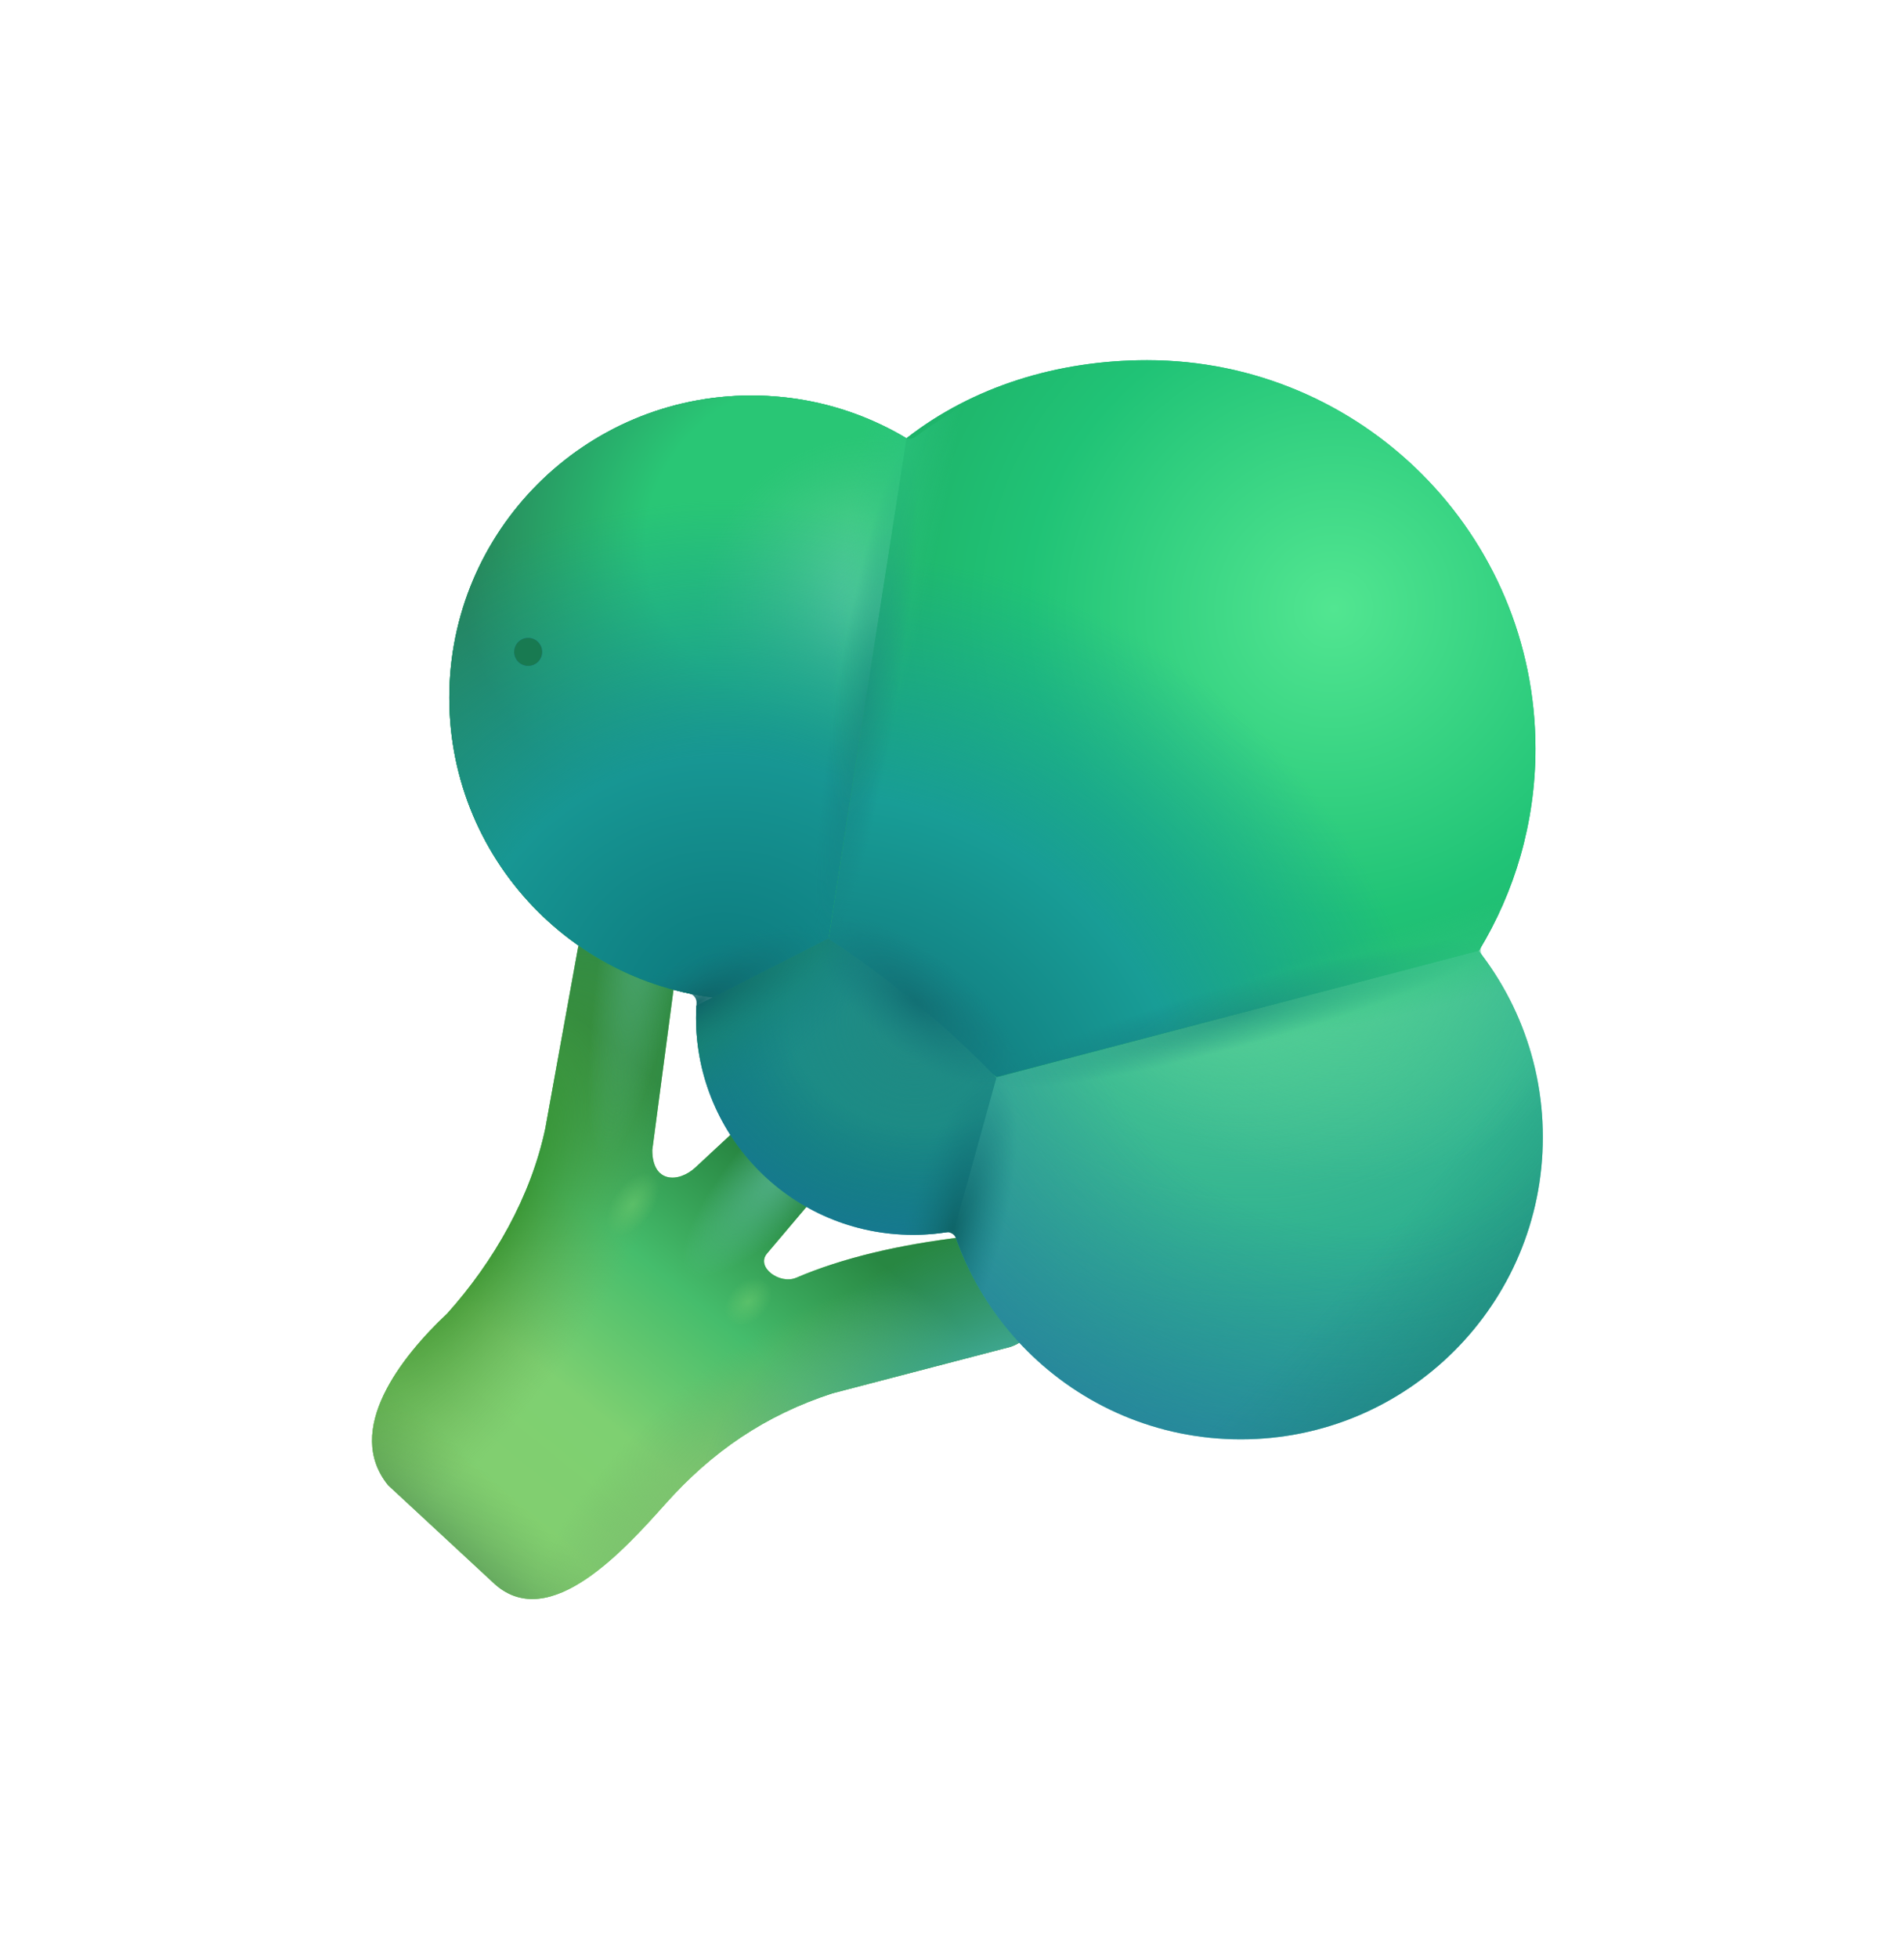 <svg width="107" height="110" viewBox="0 0 107 110" fill="none" xmlns="http://www.w3.org/2000/svg">
<g filter="url(#filter0_d_51235_17751)">
<path d="M46.687 59.782C46.231 58.351 44.461 57.221 42.156 57.492C38.539 57.918 35.37 58.661 32.742 59.782C31.821 60.175 30.458 59.184 31.105 58.42L35.421 53.316C36.423 52.191 36.394 50.468 35.304 49.447C34.186 48.418 32.824 48.553 31.42 49.618C30.87 50.036 28.679 52.102 27.078 53.586C26.147 54.449 24.656 54.484 24.656 52.609L25.889 43.298C26.195 41.84 25.249 40.393 23.791 40.086C22.333 39.78 20.783 39.824 20.476 41.281L18.649 51.372C17.841 55.224 15.755 58.864 13.133 61.789C10.515 64.25 7.312 68.352 9.812 71.438L15.828 77.014C18.914 79.719 23.099 75.05 25.385 72.495C28.014 69.542 31.012 67.499 34.773 66.276L44.773 63.664C46.205 63.208 47.171 61.221 46.687 59.782Z" fill="#7FCF71"/>
<path d="M46.687 59.782C46.231 58.351 44.461 57.221 42.156 57.492C38.539 57.918 35.37 58.661 32.742 59.782C31.821 60.175 30.458 59.184 31.105 58.42L35.421 53.316C36.423 52.191 36.394 50.468 35.304 49.447C34.186 48.418 32.824 48.553 31.42 49.618C30.87 50.036 28.679 52.102 27.078 53.586C26.147 54.449 24.656 54.484 24.656 52.609L25.889 43.298C26.195 41.84 25.249 40.393 23.791 40.086C22.333 39.78 20.783 39.824 20.476 41.281L18.649 51.372C17.841 55.224 15.755 58.864 13.133 61.789C10.515 64.25 7.312 68.352 9.812 71.438L15.828 77.014C18.914 79.719 23.099 75.05 25.385 72.495C28.014 69.542 31.012 67.499 34.773 66.276L44.773 63.664C46.205 63.208 47.171 61.221 46.687 59.782Z" fill="url(#paint0_linear_51235_17751)"/>
<path d="M46.687 59.782C46.231 58.351 44.461 57.221 42.156 57.492C38.539 57.918 35.37 58.661 32.742 59.782C31.821 60.175 30.458 59.184 31.105 58.42L35.421 53.316C36.423 52.191 36.394 50.468 35.304 49.447C34.186 48.418 32.824 48.553 31.42 49.618C30.87 50.036 28.679 52.102 27.078 53.586C26.147 54.449 24.656 54.484 24.656 52.609L25.889 43.298C26.195 41.84 25.249 40.393 23.791 40.086C22.333 39.78 20.783 39.824 20.476 41.281L18.649 51.372C17.841 55.224 15.755 58.864 13.133 61.789C10.515 64.25 7.312 68.352 9.812 71.438L15.828 77.014C18.914 79.719 23.099 75.05 25.385 72.495C28.014 69.542 31.012 67.499 34.773 66.276L44.773 63.664C46.205 63.208 47.171 61.221 46.687 59.782Z" fill="url(#paint1_linear_51235_17751)"/>
<path d="M46.687 59.782C46.231 58.351 44.461 57.221 42.156 57.492C38.539 57.918 35.37 58.661 32.742 59.782C31.821 60.175 30.458 59.184 31.105 58.42L35.421 53.316C36.423 52.191 36.394 50.468 35.304 49.447C34.186 48.418 32.824 48.553 31.42 49.618C30.87 50.036 28.679 52.102 27.078 53.586C26.147 54.449 24.656 54.484 24.656 52.609L25.889 43.298C26.195 41.84 25.249 40.393 23.791 40.086C22.333 39.78 20.783 39.824 20.476 41.281L18.649 51.372C17.841 55.224 15.755 58.864 13.133 61.789C10.515 64.25 7.312 68.352 9.812 71.438L15.828 77.014C18.914 79.719 23.099 75.05 25.385 72.495C28.014 69.542 31.012 67.499 34.773 66.276L44.773 63.664C46.205 63.208 47.171 61.221 46.687 59.782Z" fill="url(#paint2_radial_51235_17751)"/>
<path d="M46.687 59.782C46.231 58.351 44.461 57.221 42.156 57.492C38.539 57.918 35.37 58.661 32.742 59.782C31.821 60.175 30.458 59.184 31.105 58.42L35.421 53.316C36.423 52.191 36.394 50.468 35.304 49.447C34.186 48.418 32.824 48.553 31.42 49.618C30.87 50.036 28.679 52.102 27.078 53.586C26.147 54.449 24.656 54.484 24.656 52.609L25.889 43.298C26.195 41.84 25.249 40.393 23.791 40.086C22.333 39.78 20.783 39.824 20.476 41.281L18.649 51.372C17.841 55.224 15.755 58.864 13.133 61.789C10.515 64.25 7.312 68.352 9.812 71.438L15.828 77.014C18.914 79.719 23.099 75.05 25.385 72.495C28.014 69.542 31.012 67.499 34.773 66.276L44.773 63.664C46.205 63.208 47.171 61.221 46.687 59.782Z" fill="url(#paint3_radial_51235_17751)"/>
<path d="M46.687 59.782C46.231 58.351 44.461 57.221 42.156 57.492C38.539 57.918 35.37 58.661 32.742 59.782C31.821 60.175 30.458 59.184 31.105 58.42L35.421 53.316C36.423 52.191 36.394 50.468 35.304 49.447C34.186 48.418 32.824 48.553 31.42 49.618C30.87 50.036 28.679 52.102 27.078 53.586C26.147 54.449 24.656 54.484 24.656 52.609L25.889 43.298C26.195 41.84 25.249 40.393 23.791 40.086C22.333 39.78 20.783 39.824 20.476 41.281L18.649 51.372C17.841 55.224 15.755 58.864 13.133 61.789C10.515 64.25 7.312 68.352 9.812 71.438L15.828 77.014C18.914 79.719 23.099 75.05 25.385 72.495C28.014 69.542 31.012 67.499 34.773 66.276L44.773 63.664C46.205 63.208 47.171 61.221 46.687 59.782Z" fill="url(#paint4_radial_51235_17751)"/>
<path d="M46.687 59.782C46.231 58.351 44.461 57.221 42.156 57.492C38.539 57.918 35.37 58.661 32.742 59.782C31.821 60.175 30.458 59.184 31.105 58.42L35.421 53.316C36.423 52.191 36.394 50.468 35.304 49.447C34.186 48.418 32.824 48.553 31.42 49.618C30.87 50.036 28.679 52.102 27.078 53.586C26.147 54.449 24.656 54.484 24.656 52.609L25.889 43.298C26.195 41.84 25.249 40.393 23.791 40.086C22.333 39.78 20.783 39.824 20.476 41.281L18.649 51.372C17.841 55.224 15.755 58.864 13.133 61.789C10.515 64.25 7.312 68.352 9.812 71.438L15.828 77.014C18.914 79.719 23.099 75.05 25.385 72.495C28.014 69.542 31.012 67.499 34.773 66.276L44.773 63.664C46.205 63.208 47.171 61.221 46.687 59.782Z" fill="url(#paint5_radial_51235_17751)"/>
<path d="M46.687 59.782C46.231 58.351 44.461 57.221 42.156 57.492C38.539 57.918 35.37 58.661 32.742 59.782C31.821 60.175 30.458 59.184 31.105 58.42L35.421 53.316C36.423 52.191 36.394 50.468 35.304 49.447C34.186 48.418 32.824 48.553 31.42 49.618C30.87 50.036 28.679 52.102 27.078 53.586C26.147 54.449 24.656 54.484 24.656 52.609L25.889 43.298C26.195 41.84 25.249 40.393 23.791 40.086C22.333 39.78 20.783 39.824 20.476 41.281L18.649 51.372C17.841 55.224 15.755 58.864 13.133 61.789C10.515 64.25 7.312 68.352 9.812 71.438L15.828 77.014C18.914 79.719 23.099 75.05 25.385 72.495C28.014 69.542 31.012 67.499 34.773 66.276L44.773 63.664C46.205 63.208 47.171 61.221 46.687 59.782Z" fill="url(#paint6_radial_51235_17751)"/>
<path d="M46.687 59.782C46.231 58.351 44.461 57.221 42.156 57.492C38.539 57.918 35.37 58.661 32.742 59.782C31.821 60.175 30.458 59.184 31.105 58.42L35.421 53.316C36.423 52.191 36.394 50.468 35.304 49.447C34.186 48.418 32.824 48.553 31.42 49.618C30.87 50.036 28.679 52.102 27.078 53.586C26.147 54.449 24.656 54.484 24.656 52.609L25.889 43.298C26.195 41.84 25.249 40.393 23.791 40.086C22.333 39.78 20.783 39.824 20.476 41.281L18.649 51.372C17.841 55.224 15.755 58.864 13.133 61.789C10.515 64.25 7.312 68.352 9.812 71.438L15.828 77.014C18.914 79.719 23.099 75.05 25.385 72.495C28.014 69.542 31.012 67.499 34.773 66.276L44.773 63.664C46.205 63.208 47.171 61.221 46.687 59.782Z" fill="url(#paint7_radial_51235_17751)"/>
<path d="M46.687 59.782C46.231 58.351 44.461 57.221 42.156 57.492C38.539 57.918 35.37 58.661 32.742 59.782C31.821 60.175 30.458 59.184 31.105 58.42L35.421 53.316C36.423 52.191 36.394 50.468 35.304 49.447C34.186 48.418 32.824 48.553 31.42 49.618C30.87 50.036 28.679 52.102 27.078 53.586C26.147 54.449 24.656 54.484 24.656 52.609L25.889 43.298C26.195 41.84 25.249 40.393 23.791 40.086C22.333 39.78 20.783 39.824 20.476 41.281L18.649 51.372C17.841 55.224 15.755 58.864 13.133 61.789C10.515 64.25 7.312 68.352 9.812 71.438L15.828 77.014C18.914 79.719 23.099 75.05 25.385 72.495C28.014 69.542 31.012 67.499 34.773 66.276L44.773 63.664C46.205 63.208 47.171 61.221 46.687 59.782Z" fill="url(#paint8_radial_51235_17751)"/>
<path d="M47.204 27.195C47.204 36.571 39.603 44.172 30.227 44.172C20.851 44.172 13.25 36.571 13.25 27.195C13.25 17.819 20.851 10.218 30.227 10.218C39.603 10.218 47.204 17.819 47.204 27.195Z" fill="#1BAA74"/>
<path d="M47.204 27.195C47.204 36.571 39.603 44.172 30.227 44.172C20.851 44.172 13.25 36.571 13.25 27.195C13.25 17.819 20.851 10.218 30.227 10.218C39.603 10.218 47.204 17.819 47.204 27.195Z" fill="url(#paint9_radial_51235_17751)"/>
<path d="M47.204 27.195C47.204 36.571 39.603 44.172 30.227 44.172C20.851 44.172 13.25 36.571 13.25 27.195C13.25 17.819 20.851 10.218 30.227 10.218C39.603 10.218 47.204 17.819 47.204 27.195Z" fill="url(#paint10_radial_51235_17751)"/>
<path d="M47.204 27.195C47.204 36.571 39.603 44.172 30.227 44.172C20.851 44.172 13.25 36.571 13.25 27.195C13.25 17.819 20.851 10.218 30.227 10.218C39.603 10.218 47.204 17.819 47.204 27.195Z" fill="url(#paint11_radial_51235_17751)"/>
<path d="M47.204 27.195C47.204 36.571 39.603 44.172 30.227 44.172C20.851 44.172 13.25 36.571 13.25 27.195C13.25 17.819 20.851 10.218 30.227 10.218C39.603 10.218 47.204 17.819 47.204 27.195Z" fill="url(#paint12_radial_51235_17751)"/>
<path fill-rule="evenodd" clip-rule="evenodd" d="M18.47 24.622C18.47 25.058 18.116 25.411 17.68 25.411C17.244 25.411 16.891 25.058 16.891 24.622C16.891 24.186 17.244 23.832 17.68 23.832C18.116 23.832 18.47 24.186 18.47 24.622ZM57.727 68.859C67.103 68.859 74.704 61.259 74.704 51.883C74.704 42.506 67.103 34.906 57.727 34.906C48.351 34.906 40.75 42.506 40.75 51.883C40.75 61.259 48.351 68.859 57.727 68.859Z" fill="#1EA392"/>
<path fill-rule="evenodd" clip-rule="evenodd" d="M18.47 24.622C18.47 25.058 18.116 25.411 17.68 25.411C17.244 25.411 16.891 25.058 16.891 24.622C16.891 24.186 17.244 23.832 17.68 23.832C18.116 23.832 18.47 24.186 18.47 24.622ZM57.727 68.859C67.103 68.859 74.704 61.259 74.704 51.883C74.704 42.506 67.103 34.906 57.727 34.906C48.351 34.906 40.75 42.506 40.75 51.883C40.75 61.259 48.351 68.859 57.727 68.859Z" fill="url(#paint13_radial_51235_17751)"/>
<path fill-rule="evenodd" clip-rule="evenodd" d="M18.47 24.622C18.47 25.058 18.116 25.411 17.68 25.411C17.244 25.411 16.891 25.058 16.891 24.622C16.891 24.186 17.244 23.832 17.68 23.832C18.116 23.832 18.47 24.186 18.47 24.622ZM57.727 68.859C67.103 68.859 74.704 61.259 74.704 51.883C74.704 42.506 67.103 34.906 57.727 34.906C48.351 34.906 40.75 42.506 40.75 51.883C40.75 61.259 48.351 68.859 57.727 68.859Z" fill="url(#paint14_radial_51235_17751)"/>
<path fill-rule="evenodd" clip-rule="evenodd" d="M18.47 24.622C18.47 25.058 18.116 25.411 17.68 25.411C17.244 25.411 16.891 25.058 16.891 24.622C16.891 24.186 17.244 23.832 17.68 23.832C18.116 23.832 18.47 24.186 18.47 24.622ZM57.727 68.859C67.103 68.859 74.704 61.259 74.704 51.883C74.704 42.506 67.103 34.906 57.727 34.906C48.351 34.906 40.75 42.506 40.75 51.883C40.75 61.259 48.351 68.859 57.727 68.859Z" fill="url(#paint15_radial_51235_17751)"/>
<path fill-rule="evenodd" clip-rule="evenodd" d="M18.47 24.622C18.47 25.058 18.116 25.411 17.68 25.411C17.244 25.411 16.891 25.058 16.891 24.622C16.891 24.186 17.244 23.832 17.68 23.832C18.116 23.832 18.47 24.186 18.47 24.622ZM57.727 68.859C67.103 68.859 74.704 61.259 74.704 51.883C74.704 42.506 67.103 34.906 57.727 34.906C48.351 34.906 40.75 42.506 40.75 51.883C40.75 61.259 48.351 68.859 57.727 68.859Z" fill="url(#paint16_radial_51235_17751)"/>
<path d="M74.289 30.058C74.289 34.214 73.128 38.097 71.113 41.403L44.012 48.508C40.457 45.93 37.566 43.547 34.559 40.773L38.953 12.609C42.653 9.726 47.412 8.234 52.465 8.234C64.519 8.234 74.289 18.005 74.289 30.058Z" fill="#1EB776"/>
<path d="M74.289 30.058C74.289 34.214 73.128 38.097 71.113 41.403L44.012 48.508C40.457 45.93 37.566 43.547 34.559 40.773L38.953 12.609C42.653 9.726 47.412 8.234 52.465 8.234C64.519 8.234 74.289 18.005 74.289 30.058Z" fill="url(#paint17_radial_51235_17751)"/>
<path d="M74.289 30.058C74.289 34.214 73.128 38.097 71.113 41.403L44.012 48.508C40.457 45.93 37.566 43.547 34.559 40.773L38.953 12.609C42.653 9.726 47.412 8.234 52.465 8.234C64.519 8.234 74.289 18.005 74.289 30.058Z" fill="url(#paint18_radial_51235_17751)"/>
<path d="M43.992 48.547L41.612 57.153C40.865 57.296 40.093 57.371 39.305 57.371C32.574 57.371 27.117 51.914 27.117 45.183C27.117 44.955 27.123 44.728 27.136 44.503L34.539 40.734C37.82 42.844 41.416 45.852 43.992 48.547Z" fill="#1A8B87"/>
<path d="M43.992 48.547L41.612 57.153C40.865 57.296 40.093 57.371 39.305 57.371C32.574 57.371 27.117 51.914 27.117 45.183C27.117 44.955 27.123 44.728 27.136 44.503L34.539 40.734C37.82 42.844 41.416 45.852 43.992 48.547Z" fill="url(#paint19_radial_51235_17751)"/>
<path d="M43.992 48.547L41.612 57.153C40.865 57.296 40.093 57.371 39.305 57.371C32.574 57.371 27.117 51.914 27.117 45.183C27.117 44.955 27.123 44.728 27.136 44.503L34.539 40.734C37.82 42.844 41.416 45.852 43.992 48.547Z" fill="url(#paint20_radial_51235_17751)"/>
<path d="M43.992 48.547L41.612 57.153C40.865 57.296 40.093 57.371 39.305 57.371C32.574 57.371 27.117 51.914 27.117 45.183C27.117 44.955 27.123 44.728 27.136 44.503L34.539 40.734C37.82 42.844 41.416 45.852 43.992 48.547Z" fill="url(#paint21_linear_51235_17751)"/>
<path fill-rule="evenodd" clip-rule="evenodd" d="M71.311 41.698C71.186 41.532 71.173 41.306 71.279 41.126C73.192 37.881 74.289 34.098 74.289 30.058C74.289 18.005 64.518 8.234 52.465 8.234C47.582 8.234 43.074 9.838 39.438 12.547C39.271 12.672 39.045 12.683 38.866 12.577C36.335 11.078 33.382 10.218 30.227 10.218C20.851 10.218 13.25 17.819 13.25 27.195C13.25 35.372 19.031 42.198 26.728 43.811C26.984 43.865 27.162 44.101 27.144 44.362C27.126 44.633 27.117 44.907 27.117 45.183C27.117 51.914 32.574 57.371 39.305 57.371C39.933 57.371 40.55 57.323 41.152 57.232C41.401 57.194 41.643 57.337 41.728 57.574C44.067 64.151 50.347 68.859 57.727 68.859C67.103 68.859 74.704 61.258 74.704 51.882C74.704 48.062 73.442 44.535 71.311 41.698Z" fill="url(#paint22_radial_51235_17751)"/>
<path fill-rule="evenodd" clip-rule="evenodd" d="M71.311 41.698C71.186 41.532 71.173 41.306 71.279 41.126C73.192 37.881 74.289 34.098 74.289 30.058C74.289 18.005 64.518 8.234 52.465 8.234C47.582 8.234 43.074 9.838 39.438 12.547C39.271 12.672 39.045 12.683 38.866 12.577C36.335 11.078 33.382 10.218 30.227 10.218C20.851 10.218 13.25 17.819 13.25 27.195C13.25 35.372 19.031 42.198 26.728 43.811C26.984 43.865 27.162 44.101 27.144 44.362C27.126 44.633 27.117 44.907 27.117 45.183C27.117 51.914 32.574 57.371 39.305 57.371C39.933 57.371 40.55 57.323 41.152 57.232C41.401 57.194 41.643 57.337 41.728 57.574C44.067 64.151 50.347 68.859 57.727 68.859C67.103 68.859 74.704 61.258 74.704 51.882C74.704 48.062 73.442 44.535 71.311 41.698Z" fill="url(#paint23_radial_51235_17751)"/>
<path fill-rule="evenodd" clip-rule="evenodd" d="M71.311 41.698C71.186 41.532 71.173 41.306 71.279 41.126C73.192 37.881 74.289 34.098 74.289 30.058C74.289 18.005 64.518 8.234 52.465 8.234C47.582 8.234 43.074 9.838 39.438 12.547C39.271 12.672 39.045 12.683 38.866 12.577C36.335 11.078 33.382 10.218 30.227 10.218C20.851 10.218 13.25 17.819 13.25 27.195C13.25 35.372 19.031 42.198 26.728 43.811C26.984 43.865 27.162 44.101 27.144 44.362C27.126 44.633 27.117 44.907 27.117 45.183C27.117 51.914 32.574 57.371 39.305 57.371C39.933 57.371 40.55 57.323 41.152 57.232C41.401 57.194 41.643 57.337 41.728 57.574C44.067 64.151 50.347 68.859 57.727 68.859C67.103 68.859 74.704 61.258 74.704 51.882C74.704 48.062 73.442 44.535 71.311 41.698Z" fill="url(#paint24_radial_51235_17751)"/>
<path fill-rule="evenodd" clip-rule="evenodd" d="M71.311 41.698C71.186 41.532 71.173 41.306 71.279 41.126C73.192 37.881 74.289 34.098 74.289 30.058C74.289 18.005 64.518 8.234 52.465 8.234C47.582 8.234 43.074 9.838 39.438 12.547C39.271 12.672 39.045 12.683 38.866 12.577C36.335 11.078 33.382 10.218 30.227 10.218C20.851 10.218 13.25 17.819 13.25 27.195C13.25 35.372 19.031 42.198 26.728 43.811C26.984 43.865 27.162 44.101 27.144 44.362C27.126 44.633 27.117 44.907 27.117 45.183C27.117 51.914 32.574 57.371 39.305 57.371C39.933 57.371 40.55 57.323 41.152 57.232C41.401 57.194 41.643 57.337 41.728 57.574C44.067 64.151 50.347 68.859 57.727 68.859C67.103 68.859 74.704 61.258 74.704 51.882C74.704 48.062 73.442 44.535 71.311 41.698Z" fill="url(#paint25_radial_51235_17751)"/>
<path fill-rule="evenodd" clip-rule="evenodd" d="M71.311 41.698C71.186 41.532 71.173 41.306 71.279 41.126C73.192 37.881 74.289 34.098 74.289 30.058C74.289 18.005 64.518 8.234 52.465 8.234C47.582 8.234 43.074 9.838 39.438 12.547C39.271 12.672 39.045 12.683 38.866 12.577C36.335 11.078 33.382 10.218 30.227 10.218C20.851 10.218 13.25 17.819 13.25 27.195C13.25 35.372 19.031 42.198 26.728 43.811C26.984 43.865 27.162 44.101 27.144 44.362C27.126 44.633 27.117 44.907 27.117 45.183C27.117 51.914 32.574 57.371 39.305 57.371C39.933 57.371 40.55 57.323 41.152 57.232C41.401 57.194 41.643 57.337 41.728 57.574C44.067 64.151 50.347 68.859 57.727 68.859C67.103 68.859 74.704 61.258 74.704 51.882C74.704 48.062 73.442 44.535 71.311 41.698Z" fill="url(#paint26_radial_51235_17751)"/>
<path fill-rule="evenodd" clip-rule="evenodd" d="M71.311 41.698C71.186 41.532 71.173 41.306 71.279 41.126C73.192 37.881 74.289 34.098 74.289 30.058C74.289 18.005 64.518 8.234 52.465 8.234C47.582 8.234 43.074 9.838 39.438 12.547C39.271 12.672 39.045 12.683 38.866 12.577C36.335 11.078 33.382 10.218 30.227 10.218C20.851 10.218 13.25 17.819 13.25 27.195C13.25 35.372 19.031 42.198 26.728 43.811C26.984 43.865 27.162 44.101 27.144 44.362C27.126 44.633 27.117 44.907 27.117 45.183C27.117 51.914 32.574 57.371 39.305 57.371C39.933 57.371 40.55 57.323 41.152 57.232C41.401 57.194 41.643 57.337 41.728 57.574C44.067 64.151 50.347 68.859 57.727 68.859C67.103 68.859 74.704 61.258 74.704 51.882C74.704 48.062 73.442 44.535 71.311 41.698Z" fill="url(#paint27_radial_51235_17751)"/>
<path fill-rule="evenodd" clip-rule="evenodd" d="M71.311 41.698C71.186 41.532 71.173 41.306 71.279 41.126C73.192 37.881 74.289 34.098 74.289 30.058C74.289 18.005 64.518 8.234 52.465 8.234C47.582 8.234 43.074 9.838 39.438 12.547C39.271 12.672 39.045 12.683 38.866 12.577C36.335 11.078 33.382 10.218 30.227 10.218C20.851 10.218 13.25 17.819 13.25 27.195C13.25 35.372 19.031 42.198 26.728 43.811C26.984 43.865 27.162 44.101 27.144 44.362C27.126 44.633 27.117 44.907 27.117 45.183C27.117 51.914 32.574 57.371 39.305 57.371C39.933 57.371 40.55 57.323 41.152 57.232C41.401 57.194 41.643 57.337 41.728 57.574C44.067 64.151 50.347 68.859 57.727 68.859C67.103 68.859 74.704 61.258 74.704 51.882C74.704 48.062 73.442 44.535 71.311 41.698Z" fill="url(#paint28_radial_51235_17751)"/>
</g>
<defs>
<filter id="filter0_d_51235_17751" x="-6" y="-5" width="120" height="120" filterUnits="userSpaceOnUse" color-interpolation-filters="sRGB">
<feFlood flood-opacity="0" result="BackgroundImageFix"/>
<feColorMatrix in="SourceAlpha" type="matrix" values="0 0 0 0 0 0 0 0 0 0 0 0 0 0 0 0 0 0 127 0" result="hardAlpha"/>
<feOffset dx="12" dy="12"/>
<feGaussianBlur stdDeviation="10"/>
<feComposite in2="hardAlpha" operator="out"/>
<feColorMatrix type="matrix" values="0 0 0 0 0.294 0 0 0 0 0.882 0 0 0 0 0.553 0 0 0 0.2 0"/>
<feBlend mode="normal" in2="BackgroundImageFix" result="effect1_dropShadow_51235_17751"/>
<feBlend mode="normal" in="SourceGraphic" in2="effect1_dropShadow_51235_17751" result="shape"/>
</filter>
<linearGradient id="paint0_linear_51235_17751" x1="39.187" y1="45.812" x2="13.25" y2="77.831" gradientUnits="userSpaceOnUse">
<stop offset="0.273" stop-color="#288742"/>
<stop offset="0.474" stop-color="#45BD6C"/>
<stop offset="0.677" stop-color="#7ED071"/>
<stop offset="1" stop-color="#85CE6E"/>
</linearGradient>
<linearGradient id="paint1_linear_51235_17751" x1="2.625" y1="79.562" x2="15.437" y2="65.969" gradientUnits="userSpaceOnUse">
<stop offset="0.049" stop-color="#6BA871"/>
<stop offset="0.424" stop-color="#417E4A"/>
<stop offset="0.812" stop-color="#68AC62" stop-opacity="0"/>
</linearGradient>
<radialGradient id="paint2_radial_51235_17751" cx="0" cy="0" r="1" gradientUnits="userSpaceOnUse" gradientTransform="translate(29.656 72.062) rotate(137.003) scale(15.809 6.789)">
<stop stop-color="#85C671"/>
<stop offset="1" stop-color="#6EAC66" stop-opacity="0"/>
</radialGradient>
<radialGradient id="paint3_radial_51235_17751" cx="0" cy="0" r="1" gradientUnits="userSpaceOnUse" gradientTransform="translate(44.031 65.188) rotate(155.118) scale(17.825 8.174)">
<stop stop-color="#43AE9E"/>
<stop offset="1" stop-color="#379C89" stop-opacity="0"/>
</radialGradient>
<radialGradient id="paint4_radial_51235_17751" cx="0" cy="0" r="1" gradientUnits="userSpaceOnUse" gradientTransform="translate(13.718 56.438) rotate(121.875) scale(21.896 9.502)">
<stop stop-color="#1C790D"/>
<stop offset="1" stop-color="#6BAA55" stop-opacity="0"/>
</radialGradient>
<radialGradient id="paint5_radial_51235_17751" cx="0" cy="0" r="1" gradientUnits="userSpaceOnUse" gradientTransform="translate(32.625 53.078) rotate(132.825) scale(8.735 2.646)">
<stop stop-color="#71CFBE" stop-opacity="0.6"/>
<stop offset="1" stop-color="#71CFBE" stop-opacity="0"/>
</radialGradient>
<radialGradient id="paint6_radial_51235_17751" cx="0" cy="0" r="1" gradientUnits="userSpaceOnUse" gradientTransform="translate(24.656 38.312) rotate(100.491) scale(15.017 2.418)">
<stop stop-color="#71CFBE" stop-opacity="0.4"/>
<stop offset="1" stop-color="#71CFBE" stop-opacity="0"/>
</radialGradient>
<radialGradient id="paint7_radial_51235_17751" cx="0" cy="0" r="1" gradientUnits="userSpaceOnUse" gradientTransform="translate(23.562 55.656) rotate(124.537) scale(2.015 1.123)">
<stop stop-color="#73CF71" stop-opacity="0.5"/>
<stop offset="1" stop-color="#73CF71" stop-opacity="0"/>
</radialGradient>
<radialGradient id="paint8_radial_51235_17751" cx="0" cy="0" r="1" gradientUnits="userSpaceOnUse" gradientTransform="translate(30.047 61.125) rotate(135) scale(1.547 1.091)">
<stop stop-color="#73CF71" stop-opacity="0.5"/>
<stop offset="1" stop-color="#73CF71" stop-opacity="0"/>
</radialGradient>
<radialGradient id="paint9_radial_51235_17751" cx="0" cy="0" r="1" gradientUnits="userSpaceOnUse" gradientTransform="translate(38.25 19.021) rotate(146.807) scale(20.165 19.719)">
<stop stop-color="#49C88A"/>
<stop offset="1" stop-color="#1BAB6D"/>
</radialGradient>
<radialGradient id="paint10_radial_51235_17751" cx="0" cy="0" r="1" gradientUnits="userSpaceOnUse" gradientTransform="translate(33.875 18.433) rotate(170.451) scale(22.182 20.97)">
<stop offset="0.433" stop-color="#29C675"/>
<stop offset="0.911" stop-color="#278259"/>
</radialGradient>
<radialGradient id="paint11_radial_51235_17751" cx="0" cy="0" r="1" gradientUnits="userSpaceOnUse" gradientTransform="translate(37.625 22.407) rotate(110.339) scale(9.89 10.356)">
<stop stop-color="#73DCAA"/>
<stop offset="1" stop-color="#50C78F" stop-opacity="0"/>
</radialGradient>
<radialGradient id="paint12_radial_51235_17751" cx="0" cy="0" r="1" gradientUnits="userSpaceOnUse" gradientTransform="translate(28.562 44.487) rotate(88.425) scale(28.42 30.165)">
<stop stop-color="#0B777C"/>
<stop offset="0.489" stop-color="#179693"/>
<stop offset="1" stop-color="#189B93" stop-opacity="0"/>
</radialGradient>
<radialGradient id="paint13_radial_51235_17751" cx="0" cy="0" r="1" gradientUnits="userSpaceOnUse" gradientTransform="translate(56.803 40.99) rotate(102.635) scale(31.428 37.995)">
<stop stop-color="#5AD299"/>
<stop offset="1" stop-color="#33B784" stop-opacity="0"/>
</radialGradient>
<radialGradient id="paint14_radial_51235_17751" cx="0" cy="0" r="1" gradientUnits="userSpaceOnUse" gradientTransform="translate(62.914 43.477) rotate(119.832) scale(46.578 52.452)">
<stop offset="0.277" stop-color="#3272A6" stop-opacity="0"/>
<stop offset="0.79" stop-color="#2572A1"/>
</radialGradient>
<radialGradient id="paint15_radial_51235_17751" cx="0" cy="0" r="1" gradientUnits="userSpaceOnUse" gradientTransform="translate(52.474 55.08) rotate(42.17) scale(39.508 152.638)">
<stop offset="0.299" stop-color="#157A6A" stop-opacity="0"/>
<stop offset="0.849" stop-color="#187A51"/>
</radialGradient>
<radialGradient id="paint16_radial_51235_17751" cx="0" cy="0" r="1" gradientUnits="userSpaceOnUse" gradientTransform="translate(63.168 37.675) rotate(134.131) scale(16.456 16.91)">
<stop stop-color="#52D292"/>
<stop offset="1" stop-color="#58D196" stop-opacity="0"/>
</radialGradient>
<radialGradient id="paint17_radial_51235_17751" cx="0" cy="0" r="1" gradientUnits="userSpaceOnUse" gradientTransform="translate(62.938 22.219) rotate(141.04) scale(32.553 32.114)">
<stop stop-color="#52E691"/>
<stop offset="0.534" stop-color="#20C376"/>
<stop offset="1" stop-color="#1DA860"/>
</radialGradient>
<radialGradient id="paint18_radial_51235_17751" cx="0" cy="0" r="1" gradientUnits="userSpaceOnUse" gradientTransform="translate(33.25 54.406) rotate(-20.788) scale(36.1 35.614)">
<stop offset="0.281" stop-color="#117B7F"/>
<stop offset="0.61" stop-color="#189D96"/>
<stop offset="1" stop-color="#179C95" stop-opacity="0"/>
</radialGradient>
<radialGradient id="paint19_radial_51235_17751" cx="0" cy="0" r="1" gradientUnits="userSpaceOnUse" gradientTransform="translate(39.344 45.422) rotate(136.317) scale(9.615 9.753)">
<stop stop-color="#208A83"/>
<stop offset="1" stop-color="#208C82" stop-opacity="0"/>
</radialGradient>
<radialGradient id="paint20_radial_51235_17751" cx="0" cy="0" r="1" gradientUnits="userSpaceOnUse" gradientTransform="translate(39.656 45.031) rotate(93.331) scale(29.581 35.238)">
<stop offset="0.211" stop-color="#09687D" stop-opacity="0"/>
<stop offset="0.474" stop-color="#187796"/>
<stop offset="0.569" stop-color="#146B89"/>
</radialGradient>
<linearGradient id="paint21_linear_51235_17751" x1="31.219" y1="42.062" x2="34.5" y2="45.812" gradientUnits="userSpaceOnUse">
<stop stop-color="#17836D"/>
<stop offset="1" stop-color="#158185" stop-opacity="0"/>
</linearGradient>
<radialGradient id="paint22_radial_51235_17751" cx="0" cy="0" r="1" gradientUnits="userSpaceOnUse" gradientTransform="translate(36.688 27.219) rotate(99.462) scale(14.257 1.739)">
<stop stop-color="#157A7E" stop-opacity="0.6"/>
<stop offset="1" stop-color="#157A7E" stop-opacity="0"/>
</radialGradient>
<radialGradient id="paint23_radial_51235_17751" cx="0" cy="0" r="1" gradientUnits="userSpaceOnUse" gradientTransform="translate(57.859 44.953) rotate(164.584) scale(14.401 1.756)">
<stop stop-color="#157A7E" stop-opacity="0.6"/>
<stop offset="1" stop-color="#157A7E" stop-opacity="0"/>
</radialGradient>
<radialGradient id="paint24_radial_51235_17751" cx="0" cy="0" r="1" gradientUnits="userSpaceOnUse" gradientTransform="translate(39.5 44.289) rotate(-141.751) scale(6.814 2.808)">
<stop stop-color="#127074"/>
<stop offset="1" stop-color="#157A7E" stop-opacity="0"/>
</radialGradient>
<radialGradient id="paint25_radial_51235_17751" cx="0" cy="0" r="1" gradientUnits="userSpaceOnUse" gradientTransform="translate(41.473 57.375) rotate(-74.328) scale(9.27 2.79)">
<stop stop-color="#0E6366"/>
<stop offset="1" stop-color="#157A7E" stop-opacity="0"/>
</radialGradient>
<radialGradient id="paint26_radial_51235_17751" cx="0" cy="0" r="1" gradientUnits="userSpaceOnUse" gradientTransform="translate(27 44.426) rotate(-27.64) scale(8.378 2.522)">
<stop stop-color="#0E6366"/>
<stop offset="1" stop-color="#157A7E" stop-opacity="0"/>
</radialGradient>
<radialGradient id="paint27_radial_51235_17751" cx="0" cy="0" r="1" gradientUnits="userSpaceOnUse" gradientTransform="translate(39.109 12.375) rotate(99.429) scale(21.937 2.675)">
<stop stop-color="#2DC47F" stop-opacity="0.6"/>
<stop offset="1" stop-color="#2DC47F" stop-opacity="0"/>
</radialGradient>
<radialGradient id="paint28_radial_51235_17751" cx="0" cy="0" r="1" gradientUnits="userSpaceOnUse" gradientTransform="translate(71.297 41.359) rotate(165.012) scale(20.543 2.505)">
<stop stop-color="#2DC47F" stop-opacity="0.6"/>
<stop offset="1" stop-color="#2DC47F" stop-opacity="0"/>
</radialGradient>
</defs>
</svg>

